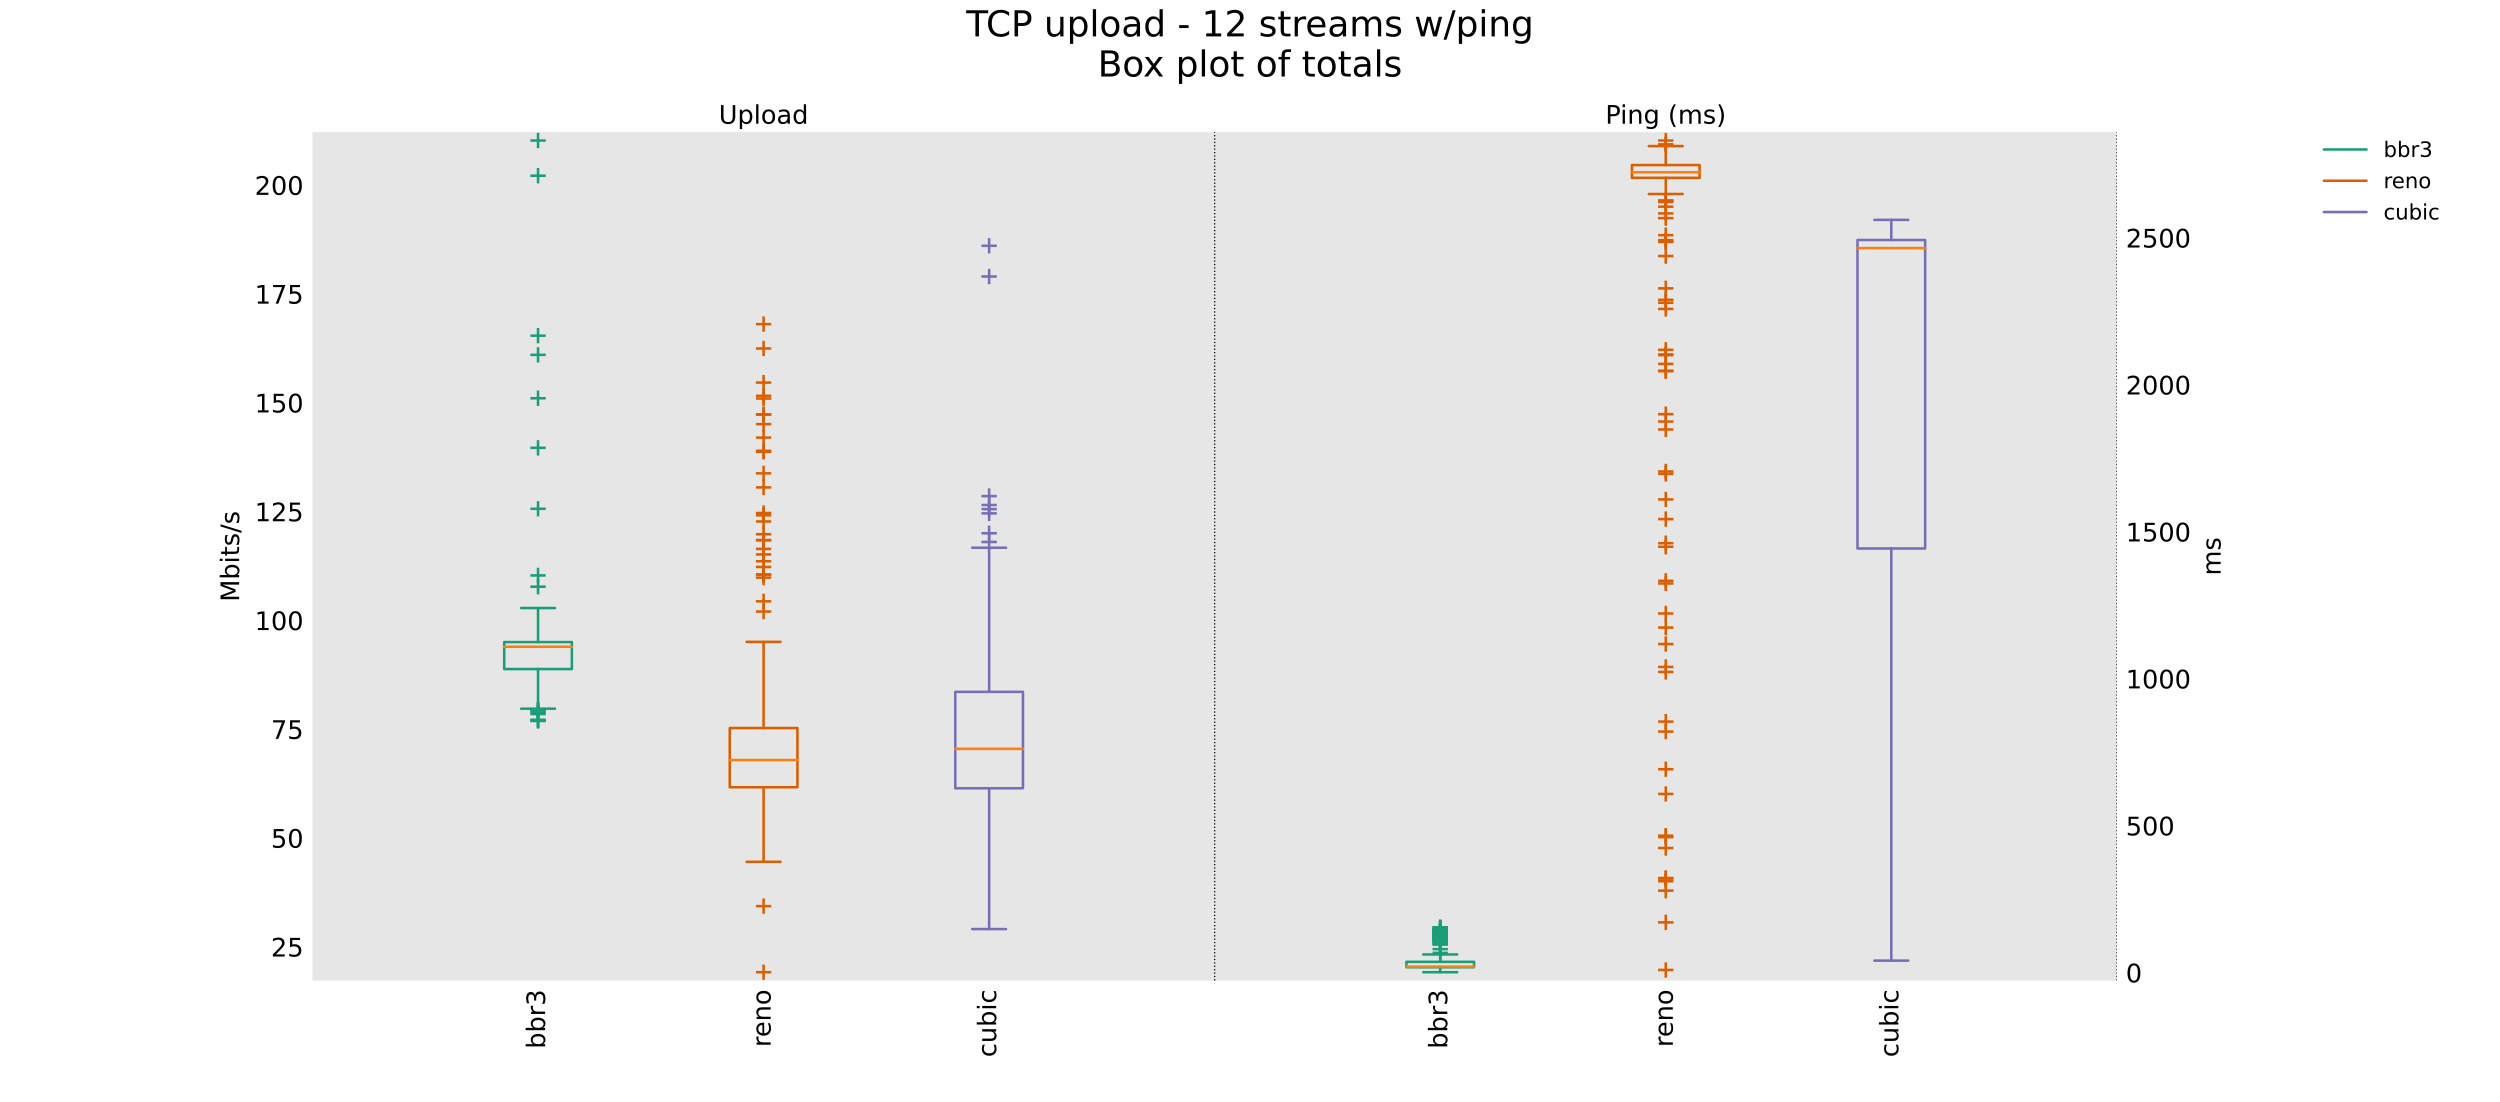 <?xml version="1.0" encoding="utf-8" standalone="no"?>
<!DOCTYPE svg PUBLIC "-//W3C//DTD SVG 1.1//EN"
  "http://www.w3.org/Graphics/SVG/1.1/DTD/svg11.dtd">
<!-- Created with matplotlib (https://matplotlib.org/) -->
<svg height="430.56pt" version="1.1" viewBox="0 0 977.04 430.56" width="977.04pt" xmlns="http://www.w3.org/2000/svg" xmlns:xlink="http://www.w3.org/1999/xlink">
 <defs>
  <style type="text/css">*{stroke-linecap:butt;stroke-linejoin:round;}</style>
 </defs>
 <g id="figure_1">
  <g id="patch_1">
   <path d="M 0 430.56 
L 977.04 430.56 
L 977.04 0 
L 0 0 
z
" style="fill:#ffffff;"/>
  </g>
  <g id="axes_1">
   <g id="patch_2">
    <path d="M 122.13 383.198 
L 827.298 383.198 
L 827.298 51.667 
L 122.13 51.667 
z
" style="fill:#e6e6e6;"/>
   </g>
   <g id="matplotlib.axis_1">
    <g id="xtick_1">
     <g id="line2d_1"/>
     <g id="text_1">
      <!-- bbr3 -->
      <g transform="translate(213.035 409.869)rotate(-90)scale(0.1 -0.1)">
       <defs>
        <path d="M 48.688 27.297 
Q 48.688 37.203 44.609 42.844 
Q 40.531 48.484 33.406 48.484 
Q 26.266 48.484 22.188 42.844 
Q 18.109 37.203 18.109 27.297 
Q 18.109 17.391 22.188 11.75 
Q 26.266 6.109 33.406 6.109 
Q 40.531 6.109 44.609 11.75 
Q 48.688 17.391 48.688 27.297 
z
M 18.109 46.391 
Q 20.953 51.266 25.266 53.625 
Q 29.594 56 35.594 56 
Q 45.562 56 51.781 48.094 
Q 58.016 40.188 58.016 27.297 
Q 58.016 14.406 51.781 6.484 
Q 45.562 -1.422 35.594 -1.422 
Q 29.594 -1.422 25.266 0.953 
Q 20.953 3.328 18.109 8.203 
L 18.109 0 
L 9.078 0 
L 9.078 75.984 
L 18.109 75.984 
z
" id="DejaVuSans-98"/>
        <path d="M 41.109 46.297 
Q 39.594 47.172 37.812 47.578 
Q 36.031 48 33.891 48 
Q 26.266 48 22.188 43.047 
Q 18.109 38.094 18.109 28.812 
L 18.109 0 
L 9.078 0 
L 9.078 54.688 
L 18.109 54.688 
L 18.109 46.188 
Q 20.953 51.172 25.484 53.578 
Q 30.031 56 36.531 56 
Q 37.453 56 38.578 55.875 
Q 39.703 55.766 41.062 55.516 
z
" id="DejaVuSans-114"/>
        <path d="M 40.578 39.312 
Q 47.656 37.797 51.625 33 
Q 55.609 28.219 55.609 21.188 
Q 55.609 10.406 48.188 4.484 
Q 40.766 -1.422 27.094 -1.422 
Q 22.516 -1.422 17.656 -0.516 
Q 12.797 0.391 7.625 2.203 
L 7.625 11.719 
Q 11.719 9.328 16.594 8.109 
Q 21.484 6.891 26.812 6.891 
Q 36.078 6.891 40.938 10.547 
Q 45.797 14.203 45.797 21.188 
Q 45.797 27.641 41.281 31.266 
Q 36.766 34.906 28.719 34.906 
L 20.219 34.906 
L 20.219 43.016 
L 29.109 43.016 
Q 36.375 43.016 40.234 45.922 
Q 44.094 48.828 44.094 54.297 
Q 44.094 59.906 40.109 62.906 
Q 36.141 65.922 28.719 65.922 
Q 24.656 65.922 20.016 65.031 
Q 15.375 64.156 9.812 62.312 
L 9.812 71.094 
Q 15.438 72.656 20.344 73.438 
Q 25.25 74.219 29.594 74.219 
Q 40.828 74.219 47.359 69.109 
Q 53.906 64.016 53.906 55.328 
Q 53.906 49.266 50.438 45.094 
Q 46.969 40.922 40.578 39.312 
z
" id="DejaVuSans-51"/>
       </defs>
       <use xlink:href="#DejaVuSans-98"/>
       <use x="63.477" xlink:href="#DejaVuSans-98"/>
       <use x="126.953" xlink:href="#DejaVuSans-114"/>
       <use x="168.066" xlink:href="#DejaVuSans-51"/>
      </g>
     </g>
    </g>
    <g id="xtick_2">
     <g id="line2d_2"/>
     <g id="text_2">
      <!-- reno -->
      <g transform="translate(301.181 409.194)rotate(-90)scale(0.1 -0.1)">
       <defs>
        <path d="M 56.203 29.594 
L 56.203 25.203 
L 14.891 25.203 
Q 15.484 15.922 20.484 11.062 
Q 25.484 6.203 34.422 6.203 
Q 39.594 6.203 44.453 7.469 
Q 49.312 8.734 54.109 11.281 
L 54.109 2.781 
Q 49.266 0.734 44.188 -0.344 
Q 39.109 -1.422 33.891 -1.422 
Q 20.797 -1.422 13.156 6.188 
Q 5.516 13.812 5.516 26.812 
Q 5.516 40.234 12.766 48.109 
Q 20.016 56 32.328 56 
Q 43.359 56 49.781 48.891 
Q 56.203 41.797 56.203 29.594 
z
M 47.219 32.234 
Q 47.125 39.594 43.094 43.984 
Q 39.062 48.391 32.422 48.391 
Q 24.906 48.391 20.391 44.141 
Q 15.875 39.891 15.188 32.172 
z
" id="DejaVuSans-101"/>
        <path d="M 54.891 33.016 
L 54.891 0 
L 45.906 0 
L 45.906 32.719 
Q 45.906 40.484 42.875 44.328 
Q 39.844 48.188 33.797 48.188 
Q 26.516 48.188 22.312 43.547 
Q 18.109 38.922 18.109 30.906 
L 18.109 0 
L 9.078 0 
L 9.078 54.688 
L 18.109 54.688 
L 18.109 46.188 
Q 21.344 51.125 25.703 53.562 
Q 30.078 56 35.797 56 
Q 45.219 56 50.047 50.172 
Q 54.891 44.344 54.891 33.016 
z
" id="DejaVuSans-110"/>
        <path d="M 30.609 48.391 
Q 23.391 48.391 19.188 42.75 
Q 14.984 37.109 14.984 27.297 
Q 14.984 17.484 19.156 11.844 
Q 23.344 6.203 30.609 6.203 
Q 37.797 6.203 41.984 11.859 
Q 46.188 17.531 46.188 27.297 
Q 46.188 37.016 41.984 42.703 
Q 37.797 48.391 30.609 48.391 
z
M 30.609 56 
Q 42.328 56 49.016 48.375 
Q 55.719 40.766 55.719 27.297 
Q 55.719 13.875 49.016 6.219 
Q 42.328 -1.422 30.609 -1.422 
Q 18.844 -1.422 12.172 6.219 
Q 5.516 13.875 5.516 27.297 
Q 5.516 40.766 12.172 48.375 
Q 18.844 56 30.609 56 
z
" id="DejaVuSans-111"/>
       </defs>
       <use xlink:href="#DejaVuSans-114"/>
       <use x="38.863" xlink:href="#DejaVuSans-101"/>
       <use x="100.387" xlink:href="#DejaVuSans-110"/>
       <use x="163.766" xlink:href="#DejaVuSans-111"/>
      </g>
     </g>
    </g>
    <g id="xtick_3">
     <g id="line2d_3"/>
     <g id="text_3">
      <!-- cubic -->
      <g transform="translate(389.327 413.159)rotate(-90)scale(0.1 -0.1)">
       <defs>
        <path d="M 48.781 52.594 
L 48.781 44.188 
Q 44.969 46.297 41.141 47.344 
Q 37.312 48.391 33.406 48.391 
Q 24.656 48.391 19.812 42.844 
Q 14.984 37.312 14.984 27.297 
Q 14.984 17.281 19.812 11.734 
Q 24.656 6.203 33.406 6.203 
Q 37.312 6.203 41.141 7.25 
Q 44.969 8.297 48.781 10.406 
L 48.781 2.094 
Q 45.016 0.344 40.984 -0.531 
Q 36.969 -1.422 32.422 -1.422 
Q 20.062 -1.422 12.781 6.344 
Q 5.516 14.109 5.516 27.297 
Q 5.516 40.672 12.859 48.328 
Q 20.219 56 33.016 56 
Q 37.156 56 41.109 55.141 
Q 45.062 54.297 48.781 52.594 
z
" id="DejaVuSans-99"/>
        <path d="M 8.5 21.578 
L 8.5 54.688 
L 17.484 54.688 
L 17.484 21.922 
Q 17.484 14.156 20.5 10.266 
Q 23.531 6.391 29.594 6.391 
Q 36.859 6.391 41.078 11.031 
Q 45.312 15.672 45.312 23.688 
L 45.312 54.688 
L 54.297 54.688 
L 54.297 0 
L 45.312 0 
L 45.312 8.406 
Q 42.047 3.422 37.719 1 
Q 33.406 -1.422 27.688 -1.422 
Q 18.266 -1.422 13.375 4.438 
Q 8.5 10.297 8.5 21.578 
z
M 31.109 56 
z
" id="DejaVuSans-117"/>
        <path d="M 9.422 54.688 
L 18.406 54.688 
L 18.406 0 
L 9.422 0 
z
M 9.422 75.984 
L 18.406 75.984 
L 18.406 64.594 
L 9.422 64.594 
z
" id="DejaVuSans-105"/>
       </defs>
       <use xlink:href="#DejaVuSans-99"/>
       <use x="54.98" xlink:href="#DejaVuSans-117"/>
       <use x="118.359" xlink:href="#DejaVuSans-98"/>
       <use x="181.836" xlink:href="#DejaVuSans-105"/>
       <use x="209.619" xlink:href="#DejaVuSans-99"/>
      </g>
     </g>
    </g>
    <g id="xtick_4">
     <g id="line2d_4"/>
     <g id="text_4">
      <!-- bbr3 -->
      <g transform="translate(565.619 409.869)rotate(-90)scale(0.1 -0.1)">
       <use xlink:href="#DejaVuSans-98"/>
       <use x="63.477" xlink:href="#DejaVuSans-98"/>
       <use x="126.953" xlink:href="#DejaVuSans-114"/>
       <use x="168.066" xlink:href="#DejaVuSans-51"/>
      </g>
     </g>
    </g>
    <g id="xtick_5">
     <g id="line2d_5"/>
     <g id="text_5">
      <!-- reno -->
      <g transform="translate(653.765 409.194)rotate(-90)scale(0.1 -0.1)">
       <use xlink:href="#DejaVuSans-114"/>
       <use x="38.863" xlink:href="#DejaVuSans-101"/>
       <use x="100.387" xlink:href="#DejaVuSans-110"/>
       <use x="163.766" xlink:href="#DejaVuSans-111"/>
      </g>
     </g>
    </g>
    <g id="xtick_6">
     <g id="line2d_6"/>
     <g id="text_6">
      <!-- cubic -->
      <g transform="translate(741.911 413.159)rotate(-90)scale(0.1 -0.1)">
       <use xlink:href="#DejaVuSans-99"/>
       <use x="54.98" xlink:href="#DejaVuSans-117"/>
       <use x="118.359" xlink:href="#DejaVuSans-98"/>
       <use x="181.836" xlink:href="#DejaVuSans-105"/>
       <use x="209.619" xlink:href="#DejaVuSans-99"/>
      </g>
     </g>
    </g>
   </g>
   <g id="matplotlib.axis_2">
    <g id="ytick_1">
     <g id="line2d_7"/>
     <g id="text_7">
      <!-- 25 -->
      <g transform="translate(105.905 373.83)scale(0.1 -0.1)">
       <defs>
        <path d="M 19.188 8.297 
L 53.609 8.297 
L 53.609 0 
L 7.328 0 
L 7.328 8.297 
Q 12.938 14.109 22.625 23.891 
Q 32.328 33.688 34.812 36.531 
Q 39.547 41.844 41.422 45.531 
Q 43.312 49.219 43.312 52.781 
Q 43.312 58.594 39.234 62.25 
Q 35.156 65.922 28.609 65.922 
Q 23.969 65.922 18.812 64.312 
Q 13.672 62.703 7.812 59.422 
L 7.812 69.391 
Q 13.766 71.781 18.938 73 
Q 24.125 74.219 28.422 74.219 
Q 39.75 74.219 46.484 68.547 
Q 53.219 62.891 53.219 53.422 
Q 53.219 48.922 51.531 44.891 
Q 49.859 40.875 45.406 35.406 
Q 44.188 33.984 37.641 27.219 
Q 31.109 20.453 19.188 8.297 
z
" id="DejaVuSans-50"/>
        <path d="M 10.797 72.906 
L 49.516 72.906 
L 49.516 64.594 
L 19.828 64.594 
L 19.828 46.734 
Q 21.969 47.469 24.109 47.828 
Q 26.266 48.188 28.422 48.188 
Q 40.625 48.188 47.75 41.5 
Q 54.891 34.812 54.891 23.391 
Q 54.891 11.625 47.562 5.094 
Q 40.234 -1.422 26.906 -1.422 
Q 22.312 -1.422 17.547 -0.641 
Q 12.797 0.141 7.719 1.703 
L 7.719 11.625 
Q 12.109 9.234 16.797 8.062 
Q 21.484 6.891 26.703 6.891 
Q 35.156 6.891 40.078 11.328 
Q 45.016 15.766 45.016 23.391 
Q 45.016 31 40.078 35.438 
Q 35.156 39.891 26.703 39.891 
Q 22.75 39.891 18.812 39.016 
Q 14.891 38.141 10.797 36.281 
z
" id="DejaVuSans-53"/>
       </defs>
       <use xlink:href="#DejaVuSans-50"/>
       <use x="63.623" xlink:href="#DejaVuSans-53"/>
      </g>
     </g>
    </g>
    <g id="ytick_2">
     <g id="line2d_8"/>
     <g id="text_8">
      <!-- 50 -->
      <g transform="translate(105.905 331.304)scale(0.1 -0.1)">
       <defs>
        <path d="M 31.781 66.406 
Q 24.172 66.406 20.328 58.906 
Q 16.5 51.422 16.5 36.375 
Q 16.5 21.391 20.328 13.891 
Q 24.172 6.391 31.781 6.391 
Q 39.453 6.391 43.281 13.891 
Q 47.125 21.391 47.125 36.375 
Q 47.125 51.422 43.281 58.906 
Q 39.453 66.406 31.781 66.406 
z
M 31.781 74.219 
Q 44.047 74.219 50.516 64.516 
Q 56.984 54.828 56.984 36.375 
Q 56.984 17.969 50.516 8.266 
Q 44.047 -1.422 31.781 -1.422 
Q 19.531 -1.422 13.062 8.266 
Q 6.594 17.969 6.594 36.375 
Q 6.594 54.828 13.062 64.516 
Q 19.531 74.219 31.781 74.219 
z
" id="DejaVuSans-48"/>
       </defs>
       <use xlink:href="#DejaVuSans-53"/>
       <use x="63.623" xlink:href="#DejaVuSans-48"/>
      </g>
     </g>
    </g>
    <g id="ytick_3">
     <g id="line2d_9"/>
     <g id="text_9">
      <!-- 75 -->
      <g transform="translate(105.905 288.778)scale(0.1 -0.1)">
       <defs>
        <path d="M 8.203 72.906 
L 55.078 72.906 
L 55.078 68.703 
L 28.609 0 
L 18.312 0 
L 43.219 64.594 
L 8.203 64.594 
z
" id="DejaVuSans-55"/>
       </defs>
       <use xlink:href="#DejaVuSans-55"/>
       <use x="63.623" xlink:href="#DejaVuSans-53"/>
      </g>
     </g>
    </g>
    <g id="ytick_4">
     <g id="line2d_10"/>
     <g id="text_10">
      <!-- 100 -->
      <g transform="translate(99.543 246.251)scale(0.1 -0.1)">
       <defs>
        <path d="M 12.406 8.297 
L 28.516 8.297 
L 28.516 63.922 
L 10.984 60.406 
L 10.984 69.391 
L 28.422 72.906 
L 38.281 72.906 
L 38.281 8.297 
L 54.391 8.297 
L 54.391 0 
L 12.406 0 
z
" id="DejaVuSans-49"/>
       </defs>
       <use xlink:href="#DejaVuSans-49"/>
       <use x="63.623" xlink:href="#DejaVuSans-48"/>
       <use x="127.246" xlink:href="#DejaVuSans-48"/>
      </g>
     </g>
    </g>
    <g id="ytick_5">
     <g id="line2d_11"/>
     <g id="text_11">
      <!-- 125 -->
      <g transform="translate(99.543 203.725)scale(0.1 -0.1)">
       <use xlink:href="#DejaVuSans-49"/>
       <use x="63.623" xlink:href="#DejaVuSans-50"/>
       <use x="127.246" xlink:href="#DejaVuSans-53"/>
      </g>
     </g>
    </g>
    <g id="ytick_6">
     <g id="line2d_12"/>
     <g id="text_12">
      <!-- 150 -->
      <g transform="translate(99.543 161.199)scale(0.1 -0.1)">
       <use xlink:href="#DejaVuSans-49"/>
       <use x="63.623" xlink:href="#DejaVuSans-53"/>
       <use x="127.246" xlink:href="#DejaVuSans-48"/>
      </g>
     </g>
    </g>
    <g id="ytick_7">
     <g id="line2d_13"/>
     <g id="text_13">
      <!-- 175 -->
      <g transform="translate(99.543 118.672)scale(0.1 -0.1)">
       <use xlink:href="#DejaVuSans-49"/>
       <use x="63.623" xlink:href="#DejaVuSans-55"/>
       <use x="127.246" xlink:href="#DejaVuSans-53"/>
      </g>
     </g>
    </g>
    <g id="ytick_8">
     <g id="line2d_14"/>
     <g id="text_14">
      <!-- 200 -->
      <g transform="translate(99.543 76.146)scale(0.1 -0.1)">
       <use xlink:href="#DejaVuSans-50"/>
       <use x="63.623" xlink:href="#DejaVuSans-48"/>
       <use x="127.246" xlink:href="#DejaVuSans-48"/>
      </g>
     </g>
    </g>
    <g id="ytick_9">
     <g id="line2d_15"/>
    </g>
    <g id="ytick_10">
     <g id="line2d_16"/>
    </g>
    <g id="ytick_11">
     <g id="line2d_17"/>
    </g>
    <g id="ytick_12">
     <g id="line2d_18"/>
    </g>
    <g id="ytick_13">
     <g id="line2d_19"/>
    </g>
    <g id="ytick_14">
     <g id="line2d_20"/>
    </g>
    <g id="ytick_15">
     <g id="line2d_21"/>
    </g>
    <g id="ytick_16">
     <g id="line2d_22"/>
    </g>
    <g id="ytick_17">
     <g id="line2d_23"/>
    </g>
    <g id="ytick_18">
     <g id="line2d_24"/>
    </g>
    <g id="ytick_19">
     <g id="line2d_25"/>
    </g>
    <g id="ytick_20">
     <g id="line2d_26"/>
    </g>
    <g id="ytick_21">
     <g id="line2d_27"/>
    </g>
    <g id="ytick_22">
     <g id="line2d_28"/>
    </g>
    <g id="ytick_23">
     <g id="line2d_29"/>
    </g>
    <g id="ytick_24">
     <g id="line2d_30"/>
    </g>
    <g id="ytick_25">
     <g id="line2d_31"/>
    </g>
    <g id="ytick_26">
     <g id="line2d_32"/>
    </g>
    <g id="ytick_27">
     <g id="line2d_33"/>
    </g>
    <g id="ytick_28">
     <g id="line2d_34"/>
    </g>
    <g id="ytick_29">
     <g id="line2d_35"/>
    </g>
    <g id="ytick_30">
     <g id="line2d_36"/>
    </g>
    <g id="ytick_31">
     <g id="line2d_37"/>
    </g>
    <g id="ytick_32">
     <g id="line2d_38"/>
    </g>
    <g id="ytick_33">
     <g id="line2d_39"/>
    </g>
    <g id="ytick_34">
     <g id="line2d_40"/>
    </g>
    <g id="ytick_35">
     <g id="line2d_41"/>
    </g>
    <g id="ytick_36">
     <g id="line2d_42"/>
    </g>
    <g id="ytick_37">
     <g id="line2d_43"/>
    </g>
    <g id="ytick_38">
     <g id="line2d_44"/>
    </g>
    <g id="ytick_39">
     <g id="line2d_45"/>
    </g>
    <g id="text_15">
     <!-- Mbits/s -->
     <g transform="translate(93.463 235.164)rotate(-90)scale(0.1 -0.1)">
      <defs>
       <path d="M 9.812 72.906 
L 24.516 72.906 
L 43.109 23.297 
L 61.812 72.906 
L 76.516 72.906 
L 76.516 0 
L 66.891 0 
L 66.891 64.016 
L 48.094 14.016 
L 38.188 14.016 
L 19.391 64.016 
L 19.391 0 
L 9.812 0 
z
" id="DejaVuSans-77"/>
       <path d="M 18.312 70.219 
L 18.312 54.688 
L 36.812 54.688 
L 36.812 47.703 
L 18.312 47.703 
L 18.312 18.016 
Q 18.312 11.328 20.141 9.422 
Q 21.969 7.516 27.594 7.516 
L 36.812 7.516 
L 36.812 0 
L 27.594 0 
Q 17.188 0 13.234 3.875 
Q 9.281 7.766 9.281 18.016 
L 9.281 47.703 
L 2.688 47.703 
L 2.688 54.688 
L 9.281 54.688 
L 9.281 70.219 
z
" id="DejaVuSans-116"/>
       <path d="M 44.281 53.078 
L 44.281 44.578 
Q 40.484 46.531 36.375 47.5 
Q 32.281 48.484 27.875 48.484 
Q 21.188 48.484 17.844 46.438 
Q 14.5 44.391 14.5 40.281 
Q 14.5 37.156 16.891 35.375 
Q 19.281 33.594 26.516 31.984 
L 29.594 31.297 
Q 39.156 29.25 43.188 25.516 
Q 47.219 21.781 47.219 15.094 
Q 47.219 7.469 41.188 3.016 
Q 35.156 -1.422 24.609 -1.422 
Q 20.219 -1.422 15.453 -0.562 
Q 10.688 0.297 5.422 2 
L 5.422 11.281 
Q 10.406 8.688 15.234 7.391 
Q 20.062 6.109 24.812 6.109 
Q 31.156 6.109 34.562 8.281 
Q 37.984 10.453 37.984 14.406 
Q 37.984 18.062 35.516 20.016 
Q 33.062 21.969 24.703 23.781 
L 21.578 24.516 
Q 13.234 26.266 9.516 29.906 
Q 5.812 33.547 5.812 39.891 
Q 5.812 47.609 11.281 51.797 
Q 16.75 56 26.812 56 
Q 31.781 56 36.172 55.266 
Q 40.578 54.547 44.281 53.078 
z
" id="DejaVuSans-115"/>
       <path d="M 25.391 72.906 
L 33.688 72.906 
L 8.297 -9.281 
L 0 -9.281 
z
" id="DejaVuSans-47"/>
      </defs>
      <use xlink:href="#DejaVuSans-77"/>
      <use x="86.279" xlink:href="#DejaVuSans-98"/>
      <use x="149.756" xlink:href="#DejaVuSans-105"/>
      <use x="177.539" xlink:href="#DejaVuSans-116"/>
      <use x="216.748" xlink:href="#DejaVuSans-115"/>
      <use x="268.848" xlink:href="#DejaVuSans-47"/>
      <use x="302.539" xlink:href="#DejaVuSans-115"/>
     </g>
    </g>
   </g>
   <g id="line2d_46">
    <path clip-path="url(#p041e681665)" d="M 197.054 261.465 
L 223.498 261.465 
L 223.498 250.93 
L 197.054 250.93 
L 197.054 261.465 
" style="fill:none;stroke:#1b9e77;stroke-linecap:round;"/>
   </g>
   <g id="line2d_47">
    <path clip-path="url(#p041e681665)" d="M 210.276 261.465 
L 210.276 276.965 
" style="fill:none;stroke:#1b9e77;stroke-linecap:round;"/>
   </g>
   <g id="line2d_48">
    <path clip-path="url(#p041e681665)" d="M 210.276 250.93 
L 210.276 237.626 
" style="fill:none;stroke:#1b9e77;stroke-linecap:round;"/>
   </g>
   <g id="line2d_49">
    <path clip-path="url(#p041e681665)" d="M 203.665 276.965 
L 216.887 276.965 
" style="fill:none;stroke:#1b9e77;stroke-linecap:round;"/>
   </g>
   <g id="line2d_50">
    <path clip-path="url(#p041e681665)" d="M 203.665 237.626 
L 216.887 237.626 
" style="fill:none;stroke:#1b9e77;stroke-linecap:round;"/>
   </g>
   <g id="line2d_51">
    <defs>
     <path d="M -3 0 
L 3 0 
M 0 3 
L 0 -3 
" id="m288e2a4ab7" style="stroke:#1b9e77;"/>
    </defs>
    <g clip-path="url(#p041e681665)">
     <use style="fill:#0000ff;stroke:#1b9e77;" x="210.276" xlink:href="#m288e2a4ab7" y="281.28"/>
     <use style="fill:#0000ff;stroke:#1b9e77;" x="210.276" xlink:href="#m288e2a4ab7" y="281.762"/>
     <use style="fill:#0000ff;stroke:#1b9e77;" x="210.276" xlink:href="#m288e2a4ab7" y="281.595"/>
     <use style="fill:#0000ff;stroke:#1b9e77;" x="210.276" xlink:href="#m288e2a4ab7" y="277.569"/>
     <use style="fill:#0000ff;stroke:#1b9e77;" x="210.276" xlink:href="#m288e2a4ab7" y="277.687"/>
     <use style="fill:#0000ff;stroke:#1b9e77;" x="210.276" xlink:href="#m288e2a4ab7" y="277.325"/>
     <use style="fill:#0000ff;stroke:#1b9e77;" x="210.276" xlink:href="#m288e2a4ab7" y="278.505"/>
     <use style="fill:#0000ff;stroke:#1b9e77;" x="210.276" xlink:href="#m288e2a4ab7" y="279.06"/>
     <use style="fill:#0000ff;stroke:#1b9e77;" x="210.276" xlink:href="#m288e2a4ab7" y="68.665"/>
     <use style="fill:#0000ff;stroke:#1b9e77;" x="210.276" xlink:href="#m288e2a4ab7" y="54.918"/>
     <use style="fill:#0000ff;stroke:#1b9e77;" x="210.276" xlink:href="#m288e2a4ab7" y="131.184"/>
     <use style="fill:#0000ff;stroke:#1b9e77;" x="210.276" xlink:href="#m288e2a4ab7" y="138.691"/>
     <use style="fill:#0000ff;stroke:#1b9e77;" x="210.276" xlink:href="#m288e2a4ab7" y="155.653"/>
     <use style="fill:#0000ff;stroke:#1b9e77;" x="210.276" xlink:href="#m288e2a4ab7" y="175.023"/>
     <use style="fill:#0000ff;stroke:#1b9e77;" x="210.276" xlink:href="#m288e2a4ab7" y="198.843"/>
     <use style="fill:#0000ff;stroke:#1b9e77;" x="210.276" xlink:href="#m288e2a4ab7" y="224.884"/>
     <use style="fill:#0000ff;stroke:#1b9e77;" x="210.276" xlink:href="#m288e2a4ab7" y="229.291"/>
    </g>
   </g>
   <g id="line2d_52">
    <path clip-path="url(#p041e681665)" d="M 285.2 307.673 
L 311.644 307.673 
L 311.644 284.526 
L 285.2 284.526 
L 285.2 307.673 
" style="fill:none;stroke:#d95f02;stroke-linecap:round;"/>
   </g>
   <g id="line2d_53">
    <path clip-path="url(#p041e681665)" d="M 298.422 307.673 
L 298.422 336.811 
" style="fill:none;stroke:#d95f02;stroke-linecap:round;"/>
   </g>
   <g id="line2d_54">
    <path clip-path="url(#p041e681665)" d="M 298.422 284.526 
L 298.422 250.85 
" style="fill:none;stroke:#d95f02;stroke-linecap:round;"/>
   </g>
   <g id="line2d_55">
    <path clip-path="url(#p041e681665)" d="M 291.811 336.811 
L 305.033 336.811 
" style="fill:none;stroke:#d95f02;stroke-linecap:round;"/>
   </g>
   <g id="line2d_56">
    <path clip-path="url(#p041e681665)" d="M 291.811 250.85 
L 305.033 250.85 
" style="fill:none;stroke:#d95f02;stroke-linecap:round;"/>
   </g>
   <g id="line2d_57">
    <defs>
     <path d="M -3 0 
L 3 0 
M 0 3 
L 0 -3 
" id="m9152a5b6a1" style="stroke:#d95f02;"/>
    </defs>
    <g clip-path="url(#p041e681665)">
     <use style="fill:#0000ff;stroke:#d95f02;" x="298.422" xlink:href="#m9152a5b6a1" y="379.948"/>
     <use style="fill:#0000ff;stroke:#d95f02;" x="298.422" xlink:href="#m9152a5b6a1" y="354.127"/>
     <use style="fill:#0000ff;stroke:#d95f02;" x="298.422" xlink:href="#m9152a5b6a1" y="136.182"/>
     <use style="fill:#0000ff;stroke:#d95f02;" x="298.422" xlink:href="#m9152a5b6a1" y="208.782"/>
     <use style="fill:#0000ff;stroke:#d95f02;" x="298.422" xlink:href="#m9152a5b6a1" y="211.108"/>
     <use style="fill:#0000ff;stroke:#d95f02;" x="298.422" xlink:href="#m9152a5b6a1" y="176.198"/>
     <use style="fill:#0000ff;stroke:#d95f02;" x="298.422" xlink:href="#m9152a5b6a1" y="155.747"/>
     <use style="fill:#0000ff;stroke:#d95f02;" x="298.422" xlink:href="#m9152a5b6a1" y="162.029"/>
     <use style="fill:#0000ff;stroke:#d95f02;" x="298.422" xlink:href="#m9152a5b6a1" y="171.027"/>
     <use style="fill:#0000ff;stroke:#d95f02;" x="298.422" xlink:href="#m9152a5b6a1" y="149.519"/>
     <use style="fill:#0000ff;stroke:#d95f02;" x="298.422" xlink:href="#m9152a5b6a1" y="126.675"/>
     <use style="fill:#0000ff;stroke:#d95f02;" x="298.422" xlink:href="#m9152a5b6a1" y="184.987"/>
     <use style="fill:#0000ff;stroke:#d95f02;" x="298.422" xlink:href="#m9152a5b6a1" y="154.68"/>
     <use style="fill:#0000ff;stroke:#d95f02;" x="298.422" xlink:href="#m9152a5b6a1" y="161.939"/>
     <use style="fill:#0000ff;stroke:#d95f02;" x="298.422" xlink:href="#m9152a5b6a1" y="190.477"/>
     <use style="fill:#0000ff;stroke:#d95f02;" x="298.422" xlink:href="#m9152a5b6a1" y="176.56"/>
     <use style="fill:#0000ff;stroke:#d95f02;" x="298.422" xlink:href="#m9152a5b6a1" y="200.483"/>
     <use style="fill:#0000ff;stroke:#d95f02;" x="298.422" xlink:href="#m9152a5b6a1" y="214.524"/>
     <use style="fill:#0000ff;stroke:#d95f02;" x="298.422" xlink:href="#m9152a5b6a1" y="201.404"/>
     <use style="fill:#0000ff;stroke:#d95f02;" x="298.422" xlink:href="#m9152a5b6a1" y="238.999"/>
     <use style="fill:#0000ff;stroke:#d95f02;" x="298.422" xlink:href="#m9152a5b6a1" y="224.509"/>
     <use style="fill:#0000ff;stroke:#d95f02;" x="298.422" xlink:href="#m9152a5b6a1" y="224.563"/>
     <use style="fill:#0000ff;stroke:#d95f02;" x="298.422" xlink:href="#m9152a5b6a1" y="211.098"/>
     <use style="fill:#0000ff;stroke:#d95f02;" x="298.422" xlink:href="#m9152a5b6a1" y="216.678"/>
     <use style="fill:#0000ff;stroke:#d95f02;" x="298.422" xlink:href="#m9152a5b6a1" y="221.584"/>
     <use style="fill:#0000ff;stroke:#d95f02;" x="298.422" xlink:href="#m9152a5b6a1" y="235.014"/>
     <use style="fill:#0000ff;stroke:#d95f02;" x="298.422" xlink:href="#m9152a5b6a1" y="219.352"/>
     <use style="fill:#0000ff;stroke:#d95f02;" x="298.422" xlink:href="#m9152a5b6a1" y="225.73"/>
     <use style="fill:#0000ff;stroke:#d95f02;" x="298.422" xlink:href="#m9152a5b6a1" y="203.805"/>
     <use style="fill:#0000ff;stroke:#d95f02;" x="298.422" xlink:href="#m9152a5b6a1" y="165.764"/>
    </g>
   </g>
   <g id="line2d_58">
    <path clip-path="url(#p041e681665)" d="M 373.346 308.063 
L 399.79 308.063 
L 399.79 270.393 
L 373.346 270.393 
L 373.346 308.063 
" style="fill:none;stroke:#7570b3;stroke-linecap:round;"/>
   </g>
   <g id="line2d_59">
    <path clip-path="url(#p041e681665)" d="M 386.568 308.063 
L 386.568 363.1 
" style="fill:none;stroke:#7570b3;stroke-linecap:round;"/>
   </g>
   <g id="line2d_60">
    <path clip-path="url(#p041e681665)" d="M 386.568 270.393 
L 386.568 214.065 
" style="fill:none;stroke:#7570b3;stroke-linecap:round;"/>
   </g>
   <g id="line2d_61">
    <path clip-path="url(#p041e681665)" d="M 379.957 363.1 
L 393.179 363.1 
" style="fill:none;stroke:#7570b3;stroke-linecap:round;"/>
   </g>
   <g id="line2d_62">
    <path clip-path="url(#p041e681665)" d="M 379.957 214.065 
L 393.179 214.065 
" style="fill:none;stroke:#7570b3;stroke-linecap:round;"/>
   </g>
   <g id="line2d_63">
    <defs>
     <path d="M -3 0 
L 3 0 
M 0 3 
L 0 -3 
" id="m9481ea331f" style="stroke:#7570b3;"/>
    </defs>
    <g clip-path="url(#p041e681665)">
     <use style="fill:#0000ff;stroke:#7570b3;" x="386.568" xlink:href="#m9481ea331f" y="108.061"/>
     <use style="fill:#0000ff;stroke:#7570b3;" x="386.568" xlink:href="#m9481ea331f" y="193.88"/>
     <use style="fill:#0000ff;stroke:#7570b3;" x="386.568" xlink:href="#m9481ea331f" y="211.811"/>
     <use style="fill:#0000ff;stroke:#7570b3;" x="386.568" xlink:href="#m9481ea331f" y="208.397"/>
     <use style="fill:#0000ff;stroke:#7570b3;" x="386.568" xlink:href="#m9481ea331f" y="200.631"/>
     <use style="fill:#0000ff;stroke:#7570b3;" x="386.568" xlink:href="#m9481ea331f" y="197.367"/>
     <use style="fill:#0000ff;stroke:#7570b3;" x="386.568" xlink:href="#m9481ea331f" y="198.969"/>
     <use style="fill:#0000ff;stroke:#7570b3;" x="386.568" xlink:href="#m9481ea331f" y="96.067"/>
    </g>
   </g>
   <g id="line2d_64">
    <path clip-path="url(#p041e681665)" d="M 474.714 383.198 
L 474.714 51.667 
" style="fill:none;stroke:#000000;stroke-dasharray:0.5,0.825;stroke-dashoffset:0;stroke-width:0.5;"/>
   </g>
   <g id="line2d_65">
    <path clip-path="url(#p041e681665)" d="M 197.054 252.752 
L 223.498 252.752 
" style="fill:none;stroke:#ff7f0e;stroke-linecap:round;"/>
   </g>
   <g id="line2d_66">
    <path clip-path="url(#p041e681665)" d="M 285.2 297.026 
L 311.644 297.026 
" style="fill:none;stroke:#ff7f0e;stroke-linecap:round;"/>
   </g>
   <g id="line2d_67">
    <path clip-path="url(#p041e681665)" d="M 373.346 292.66 
L 399.79 292.66 
" style="fill:none;stroke:#ff7f0e;stroke-linecap:round;"/>
   </g>
   <g id="patch_3">
    <path d="M 122.13 383.198 
L 122.13 51.667 
" style="fill:none;"/>
   </g>
   <g id="patch_4">
    <path d="M 827.298 383.198 
L 827.298 51.667 
" style="fill:none;"/>
   </g>
   <g id="patch_5">
    <path d="M 122.13 383.198 
L 827.298 383.198 
" style="fill:none;"/>
   </g>
   <g id="patch_6">
    <path d="M 122.13 51.667 
L 827.298 51.667 
" style="fill:none;"/>
   </g>
   <g id="text_16">
    <!-- Upload -->
    <g transform="translate(280.902 48.352)scale(0.1 -0.1)">
     <defs>
      <path d="M 8.688 72.906 
L 18.609 72.906 
L 18.609 28.609 
Q 18.609 16.891 22.844 11.734 
Q 27.094 6.594 36.625 6.594 
Q 46.094 6.594 50.344 11.734 
Q 54.594 16.891 54.594 28.609 
L 54.594 72.906 
L 64.5 72.906 
L 64.5 27.391 
Q 64.5 13.141 57.438 5.859 
Q 50.391 -1.422 36.625 -1.422 
Q 22.797 -1.422 15.734 5.859 
Q 8.688 13.141 8.688 27.391 
z
" id="DejaVuSans-85"/>
      <path d="M 18.109 8.203 
L 18.109 -20.797 
L 9.078 -20.797 
L 9.078 54.688 
L 18.109 54.688 
L 18.109 46.391 
Q 20.953 51.266 25.266 53.625 
Q 29.594 56 35.594 56 
Q 45.562 56 51.781 48.094 
Q 58.016 40.188 58.016 27.297 
Q 58.016 14.406 51.781 6.484 
Q 45.562 -1.422 35.594 -1.422 
Q 29.594 -1.422 25.266 0.953 
Q 20.953 3.328 18.109 8.203 
z
M 48.688 27.297 
Q 48.688 37.203 44.609 42.844 
Q 40.531 48.484 33.406 48.484 
Q 26.266 48.484 22.188 42.844 
Q 18.109 37.203 18.109 27.297 
Q 18.109 17.391 22.188 11.75 
Q 26.266 6.109 33.406 6.109 
Q 40.531 6.109 44.609 11.75 
Q 48.688 17.391 48.688 27.297 
z
" id="DejaVuSans-112"/>
      <path d="M 9.422 75.984 
L 18.406 75.984 
L 18.406 0 
L 9.422 0 
z
" id="DejaVuSans-108"/>
      <path d="M 34.281 27.484 
Q 23.391 27.484 19.188 25 
Q 14.984 22.516 14.984 16.5 
Q 14.984 11.719 18.141 8.906 
Q 21.297 6.109 26.703 6.109 
Q 34.188 6.109 38.703 11.406 
Q 43.219 16.703 43.219 25.484 
L 43.219 27.484 
z
M 52.203 31.203 
L 52.203 0 
L 43.219 0 
L 43.219 8.297 
Q 40.141 3.328 35.547 0.953 
Q 30.953 -1.422 24.312 -1.422 
Q 15.922 -1.422 10.953 3.297 
Q 6 8.016 6 15.922 
Q 6 25.141 12.172 29.828 
Q 18.359 34.516 30.609 34.516 
L 43.219 34.516 
L 43.219 35.406 
Q 43.219 41.609 39.141 45 
Q 35.062 48.391 27.688 48.391 
Q 23 48.391 18.547 47.266 
Q 14.109 46.141 10.016 43.891 
L 10.016 52.203 
Q 14.938 54.109 19.578 55.047 
Q 24.219 56 28.609 56 
Q 40.484 56 46.344 49.844 
Q 52.203 43.703 52.203 31.203 
z
" id="DejaVuSans-97"/>
      <path d="M 45.406 46.391 
L 45.406 75.984 
L 54.391 75.984 
L 54.391 0 
L 45.406 0 
L 45.406 8.203 
Q 42.578 3.328 38.25 0.953 
Q 33.938 -1.422 27.875 -1.422 
Q 17.969 -1.422 11.734 6.484 
Q 5.516 14.406 5.516 27.297 
Q 5.516 40.188 11.734 48.094 
Q 17.969 56 27.875 56 
Q 33.938 56 38.25 53.625 
Q 42.578 51.266 45.406 46.391 
z
M 14.797 27.297 
Q 14.797 17.391 18.875 11.75 
Q 22.953 6.109 30.078 6.109 
Q 37.203 6.109 41.297 11.75 
Q 45.406 17.391 45.406 27.297 
Q 45.406 37.203 41.297 42.844 
Q 37.203 48.484 30.078 48.484 
Q 22.953 48.484 18.875 42.844 
Q 14.797 37.203 14.797 27.297 
z
" id="DejaVuSans-100"/>
     </defs>
     <use xlink:href="#DejaVuSans-85"/>
     <use x="73.193" xlink:href="#DejaVuSans-112"/>
     <use x="136.67" xlink:href="#DejaVuSans-108"/>
     <use x="164.453" xlink:href="#DejaVuSans-111"/>
     <use x="225.635" xlink:href="#DejaVuSans-97"/>
     <use x="286.914" xlink:href="#DejaVuSans-100"/>
    </g>
   </g>
   <g id="text_17">
    <!-- Ping (ms) -->
    <g transform="translate(627.406 48.352)scale(0.1 -0.1)">
     <defs>
      <path d="M 19.672 64.797 
L 19.672 37.406 
L 32.078 37.406 
Q 38.969 37.406 42.719 40.969 
Q 46.484 44.531 46.484 51.125 
Q 46.484 57.672 42.719 61.234 
Q 38.969 64.797 32.078 64.797 
z
M 9.812 72.906 
L 32.078 72.906 
Q 44.344 72.906 50.609 67.359 
Q 56.891 61.812 56.891 51.125 
Q 56.891 40.328 50.609 34.812 
Q 44.344 29.297 32.078 29.297 
L 19.672 29.297 
L 19.672 0 
L 9.812 0 
z
" id="DejaVuSans-80"/>
      <path d="M 45.406 27.984 
Q 45.406 37.75 41.375 43.109 
Q 37.359 48.484 30.078 48.484 
Q 22.859 48.484 18.828 43.109 
Q 14.797 37.75 14.797 27.984 
Q 14.797 18.266 18.828 12.891 
Q 22.859 7.516 30.078 7.516 
Q 37.359 7.516 41.375 12.891 
Q 45.406 18.266 45.406 27.984 
z
M 54.391 6.781 
Q 54.391 -7.172 48.188 -13.984 
Q 42 -20.797 29.203 -20.797 
Q 24.469 -20.797 20.266 -20.094 
Q 16.062 -19.391 12.109 -17.922 
L 12.109 -9.188 
Q 16.062 -11.328 19.922 -12.344 
Q 23.781 -13.375 27.781 -13.375 
Q 36.625 -13.375 41.016 -8.766 
Q 45.406 -4.156 45.406 5.172 
L 45.406 9.625 
Q 42.625 4.781 38.281 2.391 
Q 33.938 0 27.875 0 
Q 17.828 0 11.672 7.656 
Q 5.516 15.328 5.516 27.984 
Q 5.516 40.672 11.672 48.328 
Q 17.828 56 27.875 56 
Q 33.938 56 38.281 53.609 
Q 42.625 51.219 45.406 46.391 
L 45.406 54.688 
L 54.391 54.688 
z
" id="DejaVuSans-103"/>
      <path id="DejaVuSans-32"/>
      <path d="M 31 75.875 
Q 24.469 64.656 21.281 53.656 
Q 18.109 42.672 18.109 31.391 
Q 18.109 20.125 21.312 9.062 
Q 24.516 -2 31 -13.188 
L 23.188 -13.188 
Q 15.875 -1.703 12.234 9.375 
Q 8.594 20.453 8.594 31.391 
Q 8.594 42.281 12.203 53.312 
Q 15.828 64.359 23.188 75.875 
z
" id="DejaVuSans-40"/>
      <path d="M 52 44.188 
Q 55.375 50.25 60.062 53.125 
Q 64.75 56 71.094 56 
Q 79.641 56 84.281 50.016 
Q 88.922 44.047 88.922 33.016 
L 88.922 0 
L 79.891 0 
L 79.891 32.719 
Q 79.891 40.578 77.094 44.375 
Q 74.312 48.188 68.609 48.188 
Q 61.625 48.188 57.562 43.547 
Q 53.516 38.922 53.516 30.906 
L 53.516 0 
L 44.484 0 
L 44.484 32.719 
Q 44.484 40.625 41.703 44.406 
Q 38.922 48.188 33.109 48.188 
Q 26.219 48.188 22.156 43.531 
Q 18.109 38.875 18.109 30.906 
L 18.109 0 
L 9.078 0 
L 9.078 54.688 
L 18.109 54.688 
L 18.109 46.188 
Q 21.188 51.219 25.484 53.609 
Q 29.781 56 35.688 56 
Q 41.656 56 45.828 52.969 
Q 50 49.953 52 44.188 
z
" id="DejaVuSans-109"/>
      <path d="M 8.016 75.875 
L 15.828 75.875 
Q 23.141 64.359 26.781 53.312 
Q 30.422 42.281 30.422 31.391 
Q 30.422 20.453 26.781 9.375 
Q 23.141 -1.703 15.828 -13.188 
L 8.016 -13.188 
Q 14.5 -2 17.703 9.062 
Q 20.906 20.125 20.906 31.391 
Q 20.906 42.672 17.703 53.656 
Q 14.5 64.656 8.016 75.875 
z
" id="DejaVuSans-41"/>
     </defs>
     <use xlink:href="#DejaVuSans-80"/>
     <use x="58.053" xlink:href="#DejaVuSans-105"/>
     <use x="85.836" xlink:href="#DejaVuSans-110"/>
     <use x="149.215" xlink:href="#DejaVuSans-103"/>
     <use x="212.691" xlink:href="#DejaVuSans-32"/>
     <use x="244.479" xlink:href="#DejaVuSans-40"/>
     <use x="283.492" xlink:href="#DejaVuSans-109"/>
     <use x="380.904" xlink:href="#DejaVuSans-115"/>
     <use x="433.004" xlink:href="#DejaVuSans-41"/>
    </g>
   </g>
   <g id="legend_1">
    <g id="line2d_68">
     <path d="M 908.198 58.413 
L 924.858 58.413 
" style="fill:none;stroke:#1b9e77;stroke-linecap:round;"/>
    </g>
    <g id="line2d_69"/>
    <g id="text_18">
     <!-- bbr3 -->
     <g transform="translate(931.522 61.329)scale(0.083 -0.083)">
      <use xlink:href="#DejaVuSans-98"/>
      <use x="63.477" xlink:href="#DejaVuSans-98"/>
      <use x="126.953" xlink:href="#DejaVuSans-114"/>
      <use x="168.066" xlink:href="#DejaVuSans-51"/>
     </g>
    </g>
    <g id="line2d_70">
     <path d="M 908.198 70.64 
L 924.858 70.64 
" style="fill:none;stroke:#d95f02;stroke-linecap:round;"/>
    </g>
    <g id="line2d_71"/>
    <g id="text_19">
     <!-- reno -->
     <g transform="translate(931.522 73.556)scale(0.083 -0.083)">
      <use xlink:href="#DejaVuSans-114"/>
      <use x="38.863" xlink:href="#DejaVuSans-101"/>
      <use x="100.387" xlink:href="#DejaVuSans-110"/>
      <use x="163.766" xlink:href="#DejaVuSans-111"/>
     </g>
    </g>
    <g id="line2d_72">
     <path d="M 908.198 82.867 
L 924.858 82.867 
" style="fill:none;stroke:#7570b3;stroke-linecap:round;"/>
    </g>
    <g id="line2d_73"/>
    <g id="text_20">
     <!-- cubic -->
     <g transform="translate(931.522 85.782)scale(0.083 -0.083)">
      <use xlink:href="#DejaVuSans-99"/>
      <use x="54.98" xlink:href="#DejaVuSans-117"/>
      <use x="118.359" xlink:href="#DejaVuSans-98"/>
      <use x="181.836" xlink:href="#DejaVuSans-105"/>
      <use x="209.619" xlink:href="#DejaVuSans-99"/>
     </g>
    </g>
   </g>
  </g>
  <g id="axes_2">
   <g id="matplotlib.axis_3">
    <g id="ytick_40">
     <g id="line2d_74"/>
     <g id="text_21">
      <!-- 0 -->
      <g transform="translate(830.798 383.92)scale(0.1 -0.1)">
       <use xlink:href="#DejaVuSans-48"/>
      </g>
     </g>
    </g>
    <g id="ytick_41">
     <g id="line2d_75"/>
     <g id="text_22">
      <!-- 500 -->
      <g transform="translate(830.798 326.484)scale(0.1 -0.1)">
       <use xlink:href="#DejaVuSans-53"/>
       <use x="63.623" xlink:href="#DejaVuSans-48"/>
       <use x="127.246" xlink:href="#DejaVuSans-48"/>
      </g>
     </g>
    </g>
    <g id="ytick_42">
     <g id="line2d_76"/>
     <g id="text_23">
      <!-- 1000 -->
      <g transform="translate(830.798 269.048)scale(0.1 -0.1)">
       <use xlink:href="#DejaVuSans-49"/>
       <use x="63.623" xlink:href="#DejaVuSans-48"/>
       <use x="127.246" xlink:href="#DejaVuSans-48"/>
       <use x="190.869" xlink:href="#DejaVuSans-48"/>
      </g>
     </g>
    </g>
    <g id="ytick_43">
     <g id="line2d_77"/>
     <g id="text_24">
      <!-- 1500 -->
      <g transform="translate(830.798 211.611)scale(0.1 -0.1)">
       <use xlink:href="#DejaVuSans-49"/>
       <use x="63.623" xlink:href="#DejaVuSans-53"/>
       <use x="127.246" xlink:href="#DejaVuSans-48"/>
       <use x="190.869" xlink:href="#DejaVuSans-48"/>
      </g>
     </g>
    </g>
    <g id="ytick_44">
     <g id="line2d_78"/>
     <g id="text_25">
      <!-- 2000 -->
      <g transform="translate(830.798 154.175)scale(0.1 -0.1)">
       <use xlink:href="#DejaVuSans-50"/>
       <use x="63.623" xlink:href="#DejaVuSans-48"/>
       <use x="127.246" xlink:href="#DejaVuSans-48"/>
       <use x="190.869" xlink:href="#DejaVuSans-48"/>
      </g>
     </g>
    </g>
    <g id="ytick_45">
     <g id="line2d_79"/>
     <g id="text_26">
      <!-- 2500 -->
      <g transform="translate(830.798 96.739)scale(0.1 -0.1)">
       <use xlink:href="#DejaVuSans-50"/>
       <use x="63.623" xlink:href="#DejaVuSans-53"/>
       <use x="127.246" xlink:href="#DejaVuSans-48"/>
       <use x="190.869" xlink:href="#DejaVuSans-48"/>
      </g>
     </g>
    </g>
    <g id="ytick_46">
     <g id="line2d_80"/>
    </g>
    <g id="ytick_47">
     <g id="line2d_81"/>
    </g>
    <g id="ytick_48">
     <g id="line2d_82"/>
    </g>
    <g id="ytick_49">
     <g id="line2d_83"/>
    </g>
    <g id="ytick_50">
     <g id="line2d_84"/>
    </g>
    <g id="ytick_51">
     <g id="line2d_85"/>
    </g>
    <g id="ytick_52">
     <g id="line2d_86"/>
    </g>
    <g id="ytick_53">
     <g id="line2d_87"/>
    </g>
    <g id="ytick_54">
     <g id="line2d_88"/>
    </g>
    <g id="ytick_55">
     <g id="line2d_89"/>
    </g>
    <g id="ytick_56">
     <g id="line2d_90"/>
    </g>
    <g id="ytick_57">
     <g id="line2d_91"/>
    </g>
    <g id="ytick_58">
     <g id="line2d_92"/>
    </g>
    <g id="ytick_59">
     <g id="line2d_93"/>
    </g>
    <g id="ytick_60">
     <g id="line2d_94"/>
    </g>
    <g id="ytick_61">
     <g id="line2d_95"/>
    </g>
    <g id="ytick_62">
     <g id="line2d_96"/>
    </g>
    <g id="ytick_63">
     <g id="line2d_97"/>
    </g>
    <g id="ytick_64">
     <g id="line2d_98"/>
    </g>
    <g id="ytick_65">
     <g id="line2d_99"/>
    </g>
    <g id="ytick_66">
     <g id="line2d_100"/>
    </g>
    <g id="ytick_67">
     <g id="line2d_101"/>
    </g>
    <g id="ytick_68">
     <g id="line2d_102"/>
    </g>
    <g id="text_27">
     <!-- ms -->
     <g transform="translate(867.846 224.908)rotate(-90)scale(0.1 -0.1)">
      <use xlink:href="#DejaVuSans-109"/>
      <use x="97.412" xlink:href="#DejaVuSans-115"/>
     </g>
    </g>
   </g>
   <g id="line2d_103">
    <path clip-path="url(#p041e681665)" d="M 549.638 378.021 
L 576.082 378.021 
L 576.082 375.896 
L 549.638 375.896 
L 549.638 378.021 
" style="fill:none;stroke:#1b9e77;stroke-linecap:round;"/>
   </g>
   <g id="line2d_104">
    <path clip-path="url(#p041e681665)" d="M 562.86 378.021 
L 562.86 379.948 
" style="fill:none;stroke:#1b9e77;stroke-linecap:round;"/>
   </g>
   <g id="line2d_105">
    <path clip-path="url(#p041e681665)" d="M 562.86 375.896 
L 562.86 373.021 
" style="fill:none;stroke:#1b9e77;stroke-linecap:round;"/>
   </g>
   <g id="line2d_106">
    <path clip-path="url(#p041e681665)" d="M 556.249 379.948 
L 569.471 379.948 
" style="fill:none;stroke:#1b9e77;stroke-linecap:round;"/>
   </g>
   <g id="line2d_107">
    <path clip-path="url(#p041e681665)" d="M 556.249 373.021 
L 569.471 373.021 
" style="fill:none;stroke:#1b9e77;stroke-linecap:round;"/>
   </g>
   <g id="line2d_108">
    <g clip-path="url(#p041e681665)">
     <use style="fill:#0000ff;stroke:#1b9e77;" x="562.86" xlink:href="#m288e2a4ab7" y="370.931"/>
     <use style="fill:#0000ff;stroke:#1b9e77;" x="562.86" xlink:href="#m288e2a4ab7" y="368.989"/>
     <use style="fill:#0000ff;stroke:#1b9e77;" x="562.86" xlink:href="#m288e2a4ab7" y="366.451"/>
     <use style="fill:#0000ff;stroke:#1b9e77;" x="562.86" xlink:href="#m288e2a4ab7" y="365.302"/>
     <use style="fill:#0000ff;stroke:#1b9e77;" x="562.86" xlink:href="#m288e2a4ab7" y="363.119"/>
     <use style="fill:#0000ff;stroke:#1b9e77;" x="562.86" xlink:href="#m288e2a4ab7" y="362.43"/>
     <use style="fill:#0000ff;stroke:#1b9e77;" x="562.86" xlink:href="#m288e2a4ab7" y="364.038"/>
     <use style="fill:#0000ff;stroke:#1b9e77;" x="562.86" xlink:href="#m288e2a4ab7" y="362.43"/>
     <use style="fill:#0000ff;stroke:#1b9e77;" x="562.86" xlink:href="#m288e2a4ab7" y="364.268"/>
     <use style="fill:#0000ff;stroke:#1b9e77;" x="562.86" xlink:href="#m288e2a4ab7" y="363.464"/>
     <use style="fill:#0000ff;stroke:#1b9e77;" x="562.86" xlink:href="#m288e2a4ab7" y="363.694"/>
     <use style="fill:#0000ff;stroke:#1b9e77;" x="562.86" xlink:href="#m288e2a4ab7" y="363.694"/>
     <use style="fill:#0000ff;stroke:#1b9e77;" x="562.86" xlink:href="#m288e2a4ab7" y="363.464"/>
     <use style="fill:#0000ff;stroke:#1b9e77;" x="562.86" xlink:href="#m288e2a4ab7" y="363.349"/>
     <use style="fill:#0000ff;stroke:#1b9e77;" x="562.86" xlink:href="#m288e2a4ab7" y="364.268"/>
     <use style="fill:#0000ff;stroke:#1b9e77;" x="562.86" xlink:href="#m288e2a4ab7" y="364.038"/>
     <use style="fill:#0000ff;stroke:#1b9e77;" x="562.86" xlink:href="#m288e2a4ab7" y="364.383"/>
     <use style="fill:#0000ff;stroke:#1b9e77;" x="562.86" xlink:href="#m288e2a4ab7" y="364.842"/>
     <use style="fill:#0000ff;stroke:#1b9e77;" x="562.86" xlink:href="#m288e2a4ab7" y="365.876"/>
     <use style="fill:#0000ff;stroke:#1b9e77;" x="562.86" xlink:href="#m288e2a4ab7" y="365.532"/>
     <use style="fill:#0000ff;stroke:#1b9e77;" x="562.86" xlink:href="#m288e2a4ab7" y="364.268"/>
     <use style="fill:#0000ff;stroke:#1b9e77;" x="562.86" xlink:href="#m288e2a4ab7" y="363.464"/>
     <use style="fill:#0000ff;stroke:#1b9e77;" x="562.86" xlink:href="#m288e2a4ab7" y="362.545"/>
     <use style="fill:#0000ff;stroke:#1b9e77;" x="562.86" xlink:href="#m288e2a4ab7" y="362.89"/>
     <use style="fill:#0000ff;stroke:#1b9e77;" x="562.86" xlink:href="#m288e2a4ab7" y="368.897"/>
     <use style="fill:#0000ff;stroke:#1b9e77;" x="562.86" xlink:href="#m288e2a4ab7" y="369.127"/>
     <use style="fill:#0000ff;stroke:#1b9e77;" x="562.86" xlink:href="#m288e2a4ab7" y="364.842"/>
     <use style="fill:#0000ff;stroke:#1b9e77;" x="562.86" xlink:href="#m288e2a4ab7" y="365.991"/>
     <use style="fill:#0000ff;stroke:#1b9e77;" x="562.86" xlink:href="#m288e2a4ab7" y="365.991"/>
     <use style="fill:#0000ff;stroke:#1b9e77;" x="562.86" xlink:href="#m288e2a4ab7" y="367.14"/>
     <use style="fill:#0000ff;stroke:#1b9e77;" x="562.86" xlink:href="#m288e2a4ab7" y="366.68"/>
     <use style="fill:#0000ff;stroke:#1b9e77;" x="562.86" xlink:href="#m288e2a4ab7" y="366.68"/>
     <use style="fill:#0000ff;stroke:#1b9e77;" x="562.86" xlink:href="#m288e2a4ab7" y="366.68"/>
     <use style="fill:#0000ff;stroke:#1b9e77;" x="562.86" xlink:href="#m288e2a4ab7" y="367.255"/>
     <use style="fill:#0000ff;stroke:#1b9e77;" x="562.86" xlink:href="#m288e2a4ab7" y="367.14"/>
     <use style="fill:#0000ff;stroke:#1b9e77;" x="562.86" xlink:href="#m288e2a4ab7" y="367.37"/>
     <use style="fill:#0000ff;stroke:#1b9e77;" x="562.86" xlink:href="#m288e2a4ab7" y="366.795"/>
     <use style="fill:#0000ff;stroke:#1b9e77;" x="562.86" xlink:href="#m288e2a4ab7" y="366.106"/>
     <use style="fill:#0000ff;stroke:#1b9e77;" x="562.86" xlink:href="#m288e2a4ab7" y="366.221"/>
     <use style="fill:#0000ff;stroke:#1b9e77;" x="562.86" xlink:href="#m288e2a4ab7" y="367.14"/>
     <use style="fill:#0000ff;stroke:#1b9e77;" x="562.86" xlink:href="#m288e2a4ab7" y="367.14"/>
     <use style="fill:#0000ff;stroke:#1b9e77;" x="562.86" xlink:href="#m288e2a4ab7" y="366.91"/>
     <use style="fill:#0000ff;stroke:#1b9e77;" x="562.86" xlink:href="#m288e2a4ab7" y="367.255"/>
     <use style="fill:#0000ff;stroke:#1b9e77;" x="562.86" xlink:href="#m288e2a4ab7" y="367.484"/>
     <use style="fill:#0000ff;stroke:#1b9e77;" x="562.86" xlink:href="#m288e2a4ab7" y="367.829"/>
     <use style="fill:#0000ff;stroke:#1b9e77;" x="562.86" xlink:href="#m288e2a4ab7" y="368.174"/>
     <use style="fill:#0000ff;stroke:#1b9e77;" x="562.86" xlink:href="#m288e2a4ab7" y="368.059"/>
     <use style="fill:#0000ff;stroke:#1b9e77;" x="562.86" xlink:href="#m288e2a4ab7" y="367.255"/>
     <use style="fill:#0000ff;stroke:#1b9e77;" x="562.86" xlink:href="#m288e2a4ab7" y="364.498"/>
     <use style="fill:#0000ff;stroke:#1b9e77;" x="562.86" xlink:href="#m288e2a4ab7" y="365.072"/>
     <use style="fill:#0000ff;stroke:#1b9e77;" x="562.86" xlink:href="#m288e2a4ab7" y="372.39"/>
    </g>
   </g>
   <g id="line2d_109">
    <path clip-path="url(#p041e681665)" d="M 637.784 69.506 
L 664.228 69.506 
L 664.228 64.509 
L 637.784 64.509 
L 637.784 69.506 
" style="fill:none;stroke:#d95f02;stroke-linecap:round;"/>
   </g>
   <g id="line2d_110">
    <path clip-path="url(#p041e681665)" d="M 651.006 69.506 
L 651.006 75.824 
" style="fill:none;stroke:#d95f02;stroke-linecap:round;"/>
   </g>
   <g id="line2d_111">
    <path clip-path="url(#p041e681665)" d="M 651.006 64.509 
L 651.006 57.1 
" style="fill:none;stroke:#d95f02;stroke-linecap:round;"/>
   </g>
   <g id="line2d_112">
    <path clip-path="url(#p041e681665)" d="M 644.395 75.824 
L 657.617 75.824 
" style="fill:none;stroke:#d95f02;stroke-linecap:round;"/>
   </g>
   <g id="line2d_113">
    <path clip-path="url(#p041e681665)" d="M 644.395 57.1 
L 657.617 57.1 
" style="fill:none;stroke:#d95f02;stroke-linecap:round;"/>
   </g>
   <g id="line2d_114">
    <g clip-path="url(#p041e681665)">
     <use style="fill:#0000ff;stroke:#d95f02;" x="651.006" xlink:href="#m9152a5b6a1" y="379.082"/>
     <use style="fill:#0000ff;stroke:#d95f02;" x="651.006" xlink:href="#m9152a5b6a1" y="360.477"/>
     <use style="fill:#0000ff;stroke:#d95f02;" x="651.006" xlink:href="#m9152a5b6a1" y="344.395"/>
     <use style="fill:#0000ff;stroke:#d95f02;" x="651.006" xlink:href="#m9152a5b6a1" y="348.071"/>
     <use style="fill:#0000ff;stroke:#d95f02;" x="651.006" xlink:href="#m9152a5b6a1" y="343.361"/>
     <use style="fill:#0000ff;stroke:#d95f02;" x="651.006" xlink:href="#m9152a5b6a1" y="343.132"/>
     <use style="fill:#0000ff;stroke:#d95f02;" x="651.006" xlink:href="#m9152a5b6a1" y="331.415"/>
     <use style="fill:#0000ff;stroke:#d95f02;" x="651.006" xlink:href="#m9152a5b6a1" y="327.164"/>
     <use style="fill:#0000ff;stroke:#d95f02;" x="651.006" xlink:href="#m9152a5b6a1" y="326.59"/>
     <use style="fill:#0000ff;stroke:#d95f02;" x="651.006" xlink:href="#m9152a5b6a1" y="310.278"/>
     <use style="fill:#0000ff;stroke:#d95f02;" x="651.006" xlink:href="#m9152a5b6a1" y="300.629"/>
     <use style="fill:#0000ff;stroke:#d95f02;" x="651.006" xlink:href="#m9152a5b6a1" y="285.925"/>
     <use style="fill:#0000ff;stroke:#d95f02;" x="651.006" xlink:href="#m9152a5b6a1" y="282.02"/>
     <use style="fill:#0000ff;stroke:#d95f02;" x="651.006" xlink:href="#m9152a5b6a1" y="260.653"/>
     <use style="fill:#0000ff;stroke:#d95f02;" x="651.006" xlink:href="#m9152a5b6a1" y="262.606"/>
     <use style="fill:#0000ff;stroke:#d95f02;" x="651.006" xlink:href="#m9152a5b6a1" y="251.693"/>
     <use style="fill:#0000ff;stroke:#d95f02;" x="651.006" xlink:href="#m9152a5b6a1" y="245.261"/>
     <use style="fill:#0000ff;stroke:#d95f02;" x="651.006" xlink:href="#m9152a5b6a1" y="239.747"/>
     <use style="fill:#0000ff;stroke:#d95f02;" x="651.006" xlink:href="#m9152a5b6a1" y="228.03"/>
     <use style="fill:#0000ff;stroke:#d95f02;" x="651.006" xlink:href="#m9152a5b6a1" y="226.996"/>
     <use style="fill:#0000ff;stroke:#d95f02;" x="651.006" xlink:href="#m9152a5b6a1" y="213.671"/>
     <use style="fill:#0000ff;stroke:#d95f02;" x="651.006" xlink:href="#m9152a5b6a1" y="212.292"/>
     <use style="fill:#0000ff;stroke:#d95f02;" x="651.006" xlink:href="#m9152a5b6a1" y="202.873"/>
     <use style="fill:#0000ff;stroke:#d95f02;" x="651.006" xlink:href="#m9152a5b6a1" y="195.176"/>
     <use style="fill:#0000ff;stroke:#d95f02;" x="651.006" xlink:href="#m9152a5b6a1" y="184.263"/>
     <use style="fill:#0000ff;stroke:#d95f02;" x="651.006" xlink:href="#m9152a5b6a1" y="185.182"/>
     <use style="fill:#0000ff;stroke:#d95f02;" x="651.006" xlink:href="#m9152a5b6a1" y="167.837"/>
     <use style="fill:#0000ff;stroke:#d95f02;" x="651.006" xlink:href="#m9152a5b6a1" y="164.735"/>
     <use style="fill:#0000ff;stroke:#d95f02;" x="651.006" xlink:href="#m9152a5b6a1" y="161.863"/>
     <use style="fill:#0000ff;stroke:#d95f02;" x="651.006" xlink:href="#m9152a5b6a1" y="142.22"/>
     <use style="fill:#0000ff;stroke:#d95f02;" x="651.006" xlink:href="#m9152a5b6a1" y="138.774"/>
     <use style="fill:#0000ff;stroke:#d95f02;" x="651.006" xlink:href="#m9152a5b6a1" y="136.706"/>
     <use style="fill:#0000ff;stroke:#d95f02;" x="651.006" xlink:href="#m9152a5b6a1" y="144.977"/>
     <use style="fill:#0000ff;stroke:#d95f02;" x="651.006" xlink:href="#m9152a5b6a1" y="144.977"/>
     <use style="fill:#0000ff;stroke:#d95f02;" x="651.006" xlink:href="#m9152a5b6a1" y="138.544"/>
     <use style="fill:#0000ff;stroke:#d95f02;" x="651.006" xlink:href="#m9152a5b6a1" y="117.178"/>
     <use style="fill:#0000ff;stroke:#d95f02;" x="651.006" xlink:href="#m9152a5b6a1" y="112.698"/>
     <use style="fill:#0000ff;stroke:#d95f02;" x="651.006" xlink:href="#m9152a5b6a1" y="120.739"/>
     <use style="fill:#0000ff;stroke:#d95f02;" x="651.006" xlink:href="#m9152a5b6a1" y="118.327"/>
     <use style="fill:#0000ff;stroke:#d95f02;" x="651.006" xlink:href="#m9152a5b6a1" y="100.062"/>
     <use style="fill:#0000ff;stroke:#d95f02;" x="651.006" xlink:href="#m9152a5b6a1" y="85.244"/>
     <use style="fill:#0000ff;stroke:#d95f02;" x="651.006" xlink:href="#m9152a5b6a1" y="94.319"/>
     <use style="fill:#0000ff;stroke:#d95f02;" x="651.006" xlink:href="#m9152a5b6a1" y="94.548"/>
     <use style="fill:#0000ff;stroke:#d95f02;" x="651.006" xlink:href="#m9152a5b6a1" y="93.859"/>
     <use style="fill:#0000ff;stroke:#d95f02;" x="651.006" xlink:href="#m9152a5b6a1" y="91.906"/>
     <use style="fill:#0000ff;stroke:#d95f02;" x="651.006" xlink:href="#m9152a5b6a1" y="78.926"/>
     <use style="fill:#0000ff;stroke:#d95f02;" x="651.006" xlink:href="#m9152a5b6a1" y="78.351"/>
     <use style="fill:#0000ff;stroke:#d95f02;" x="651.006" xlink:href="#m9152a5b6a1" y="80.764"/>
     <use style="fill:#0000ff;stroke:#d95f02;" x="651.006" xlink:href="#m9152a5b6a1" y="78.466"/>
     <use style="fill:#0000ff;stroke:#d95f02;" x="651.006" xlink:href="#m9152a5b6a1" y="83.406"/>
     <use style="fill:#0000ff;stroke:#d95f02;" x="651.006" xlink:href="#m9152a5b6a1" y="56.411"/>
     <use style="fill:#0000ff;stroke:#d95f02;" x="651.006" xlink:href="#m9152a5b6a1" y="54.918"/>
     <use style="fill:#0000ff;stroke:#d95f02;" x="651.006" xlink:href="#m9152a5b6a1" y="56.641"/>
    </g>
   </g>
   <g id="line2d_115">
    <path clip-path="url(#p041e681665)" d="M 725.93 214.36 
L 752.374 214.36 
L 752.374 93.802 
L 725.93 93.802 
L 725.93 214.36 
" style="fill:none;stroke:#7570b3;stroke-linecap:round;"/>
   </g>
   <g id="line2d_116">
    <path clip-path="url(#p041e681665)" d="M 739.152 214.36 
L 739.152 375.434 
" style="fill:none;stroke:#7570b3;stroke-linecap:round;"/>
   </g>
   <g id="line2d_117">
    <path clip-path="url(#p041e681665)" d="M 739.152 93.802 
L 739.152 85.933 
" style="fill:none;stroke:#7570b3;stroke-linecap:round;"/>
   </g>
   <g id="line2d_118">
    <path clip-path="url(#p041e681665)" d="M 732.541 375.434 
L 745.763 375.434 
" style="fill:none;stroke:#7570b3;stroke-linecap:round;"/>
   </g>
   <g id="line2d_119">
    <path clip-path="url(#p041e681665)" d="M 732.541 85.933 
L 745.763 85.933 
" style="fill:none;stroke:#7570b3;stroke-linecap:round;"/>
   </g>
   <g id="line2d_120"/>
   <g id="line2d_121">
    <path clip-path="url(#p041e681665)" d="M 827.298 383.198 
L 827.298 51.667 
" style="fill:none;stroke:#000000;stroke-dasharray:0.5,0.825;stroke-dashoffset:0;stroke-width:0.5;"/>
   </g>
   <g id="line2d_122">
    <path clip-path="url(#p041e681665)" d="M 549.638 377.766 
L 576.082 377.766 
" style="fill:none;stroke:#ff7f0e;stroke-linecap:round;"/>
   </g>
   <g id="line2d_123">
    <path clip-path="url(#p041e681665)" d="M 637.784 67.324 
L 664.228 67.324 
" style="fill:none;stroke:#ff7f0e;stroke-linecap:round;"/>
   </g>
   <g id="line2d_124">
    <path clip-path="url(#p041e681665)" d="M 725.93 96.961 
L 752.374 96.961 
" style="fill:none;stroke:#ff7f0e;stroke-linecap:round;"/>
   </g>
  </g>
  <g id="text_28">
   <!-- TCP upload - 12 streams w/ping -->
   <g transform="translate(377.625 14.226)scale(0.14 -0.14)">
    <defs>
     <path d="M -0.297 72.906 
L 61.375 72.906 
L 61.375 64.594 
L 35.5 64.594 
L 35.5 0 
L 25.594 0 
L 25.594 64.594 
L -0.297 64.594 
z
" id="DejaVuSans-84"/>
     <path d="M 64.406 67.281 
L 64.406 56.891 
Q 59.422 61.531 53.781 63.812 
Q 48.141 66.109 41.797 66.109 
Q 29.297 66.109 22.656 58.469 
Q 16.016 50.828 16.016 36.375 
Q 16.016 21.969 22.656 14.328 
Q 29.297 6.688 41.797 6.688 
Q 48.141 6.688 53.781 8.984 
Q 59.422 11.281 64.406 15.922 
L 64.406 5.609 
Q 59.234 2.094 53.438 0.328 
Q 47.656 -1.422 41.219 -1.422 
Q 24.656 -1.422 15.125 8.703 
Q 5.609 18.844 5.609 36.375 
Q 5.609 53.953 15.125 64.078 
Q 24.656 74.219 41.219 74.219 
Q 47.75 74.219 53.531 72.484 
Q 59.328 70.75 64.406 67.281 
z
" id="DejaVuSans-67"/>
     <path d="M 4.891 31.391 
L 31.203 31.391 
L 31.203 23.391 
L 4.891 23.391 
z
" id="DejaVuSans-45"/>
     <path d="M 4.203 54.688 
L 13.188 54.688 
L 24.422 12.016 
L 35.594 54.688 
L 46.188 54.688 
L 57.422 12.016 
L 68.609 54.688 
L 77.594 54.688 
L 63.281 0 
L 52.688 0 
L 40.922 44.828 
L 29.109 0 
L 18.5 0 
z
" id="DejaVuSans-119"/>
    </defs>
    <use xlink:href="#DejaVuSans-84"/>
    <use x="55.209" xlink:href="#DejaVuSans-67"/>
    <use x="125.033" xlink:href="#DejaVuSans-80"/>
    <use x="185.336" xlink:href="#DejaVuSans-32"/>
    <use x="217.123" xlink:href="#DejaVuSans-117"/>
    <use x="280.502" xlink:href="#DejaVuSans-112"/>
    <use x="343.979" xlink:href="#DejaVuSans-108"/>
    <use x="371.762" xlink:href="#DejaVuSans-111"/>
    <use x="432.943" xlink:href="#DejaVuSans-97"/>
    <use x="494.223" xlink:href="#DejaVuSans-100"/>
    <use x="557.699" xlink:href="#DejaVuSans-32"/>
    <use x="589.486" xlink:href="#DejaVuSans-45"/>
    <use x="625.57" xlink:href="#DejaVuSans-32"/>
    <use x="657.357" xlink:href="#DejaVuSans-49"/>
    <use x="720.98" xlink:href="#DejaVuSans-50"/>
    <use x="784.604" xlink:href="#DejaVuSans-32"/>
    <use x="816.391" xlink:href="#DejaVuSans-115"/>
    <use x="868.49" xlink:href="#DejaVuSans-116"/>
    <use x="907.699" xlink:href="#DejaVuSans-114"/>
    <use x="946.562" xlink:href="#DejaVuSans-101"/>
    <use x="1008.086" xlink:href="#DejaVuSans-97"/>
    <use x="1069.365" xlink:href="#DejaVuSans-109"/>
    <use x="1166.777" xlink:href="#DejaVuSans-115"/>
    <use x="1218.877" xlink:href="#DejaVuSans-32"/>
    <use x="1250.664" xlink:href="#DejaVuSans-119"/>
    <use x="1332.451" xlink:href="#DejaVuSans-47"/>
    <use x="1366.143" xlink:href="#DejaVuSans-112"/>
    <use x="1429.619" xlink:href="#DejaVuSans-105"/>
    <use x="1457.402" xlink:href="#DejaVuSans-110"/>
    <use x="1520.781" xlink:href="#DejaVuSans-103"/>
   </g>
   <!-- Box plot of totals -->
   <g transform="translate(429.02 29.903)scale(0.14 -0.14)">
    <defs>
     <path d="M 19.672 34.812 
L 19.672 8.109 
L 35.5 8.109 
Q 43.453 8.109 47.281 11.406 
Q 51.125 14.703 51.125 21.484 
Q 51.125 28.328 47.281 31.562 
Q 43.453 34.812 35.5 34.812 
z
M 19.672 64.797 
L 19.672 42.828 
L 34.281 42.828 
Q 41.5 42.828 45.031 45.531 
Q 48.578 48.25 48.578 53.812 
Q 48.578 59.328 45.031 62.062 
Q 41.5 64.797 34.281 64.797 
z
M 9.812 72.906 
L 35.016 72.906 
Q 46.297 72.906 52.391 68.219 
Q 58.5 63.531 58.5 54.891 
Q 58.5 48.188 55.375 44.234 
Q 52.25 40.281 46.188 39.312 
Q 53.469 37.75 57.5 32.781 
Q 61.531 27.828 61.531 20.406 
Q 61.531 10.641 54.891 5.312 
Q 48.25 0 35.984 0 
L 9.812 0 
z
" id="DejaVuSans-66"/>
     <path d="M 54.891 54.688 
L 35.109 28.078 
L 55.906 0 
L 45.312 0 
L 29.391 21.484 
L 13.484 0 
L 2.875 0 
L 24.125 28.609 
L 4.688 54.688 
L 15.281 54.688 
L 29.781 35.203 
L 44.281 54.688 
z
" id="DejaVuSans-120"/>
     <path d="M 37.109 75.984 
L 37.109 68.5 
L 28.516 68.5 
Q 23.688 68.5 21.797 66.547 
Q 19.922 64.594 19.922 59.516 
L 19.922 54.688 
L 34.719 54.688 
L 34.719 47.703 
L 19.922 47.703 
L 19.922 0 
L 10.891 0 
L 10.891 47.703 
L 2.297 47.703 
L 2.297 54.688 
L 10.891 54.688 
L 10.891 58.5 
Q 10.891 67.625 15.141 71.797 
Q 19.391 75.984 28.609 75.984 
z
" id="DejaVuSans-102"/>
    </defs>
    <use xlink:href="#DejaVuSans-66"/>
    <use x="68.604" xlink:href="#DejaVuSans-111"/>
    <use x="126.66" xlink:href="#DejaVuSans-120"/>
    <use x="185.84" xlink:href="#DejaVuSans-32"/>
    <use x="217.627" xlink:href="#DejaVuSans-112"/>
    <use x="281.104" xlink:href="#DejaVuSans-108"/>
    <use x="308.887" xlink:href="#DejaVuSans-111"/>
    <use x="370.068" xlink:href="#DejaVuSans-116"/>
    <use x="409.277" xlink:href="#DejaVuSans-32"/>
    <use x="441.064" xlink:href="#DejaVuSans-111"/>
    <use x="502.246" xlink:href="#DejaVuSans-102"/>
    <use x="537.451" xlink:href="#DejaVuSans-32"/>
    <use x="569.238" xlink:href="#DejaVuSans-116"/>
    <use x="608.447" xlink:href="#DejaVuSans-111"/>
    <use x="669.629" xlink:href="#DejaVuSans-116"/>
    <use x="708.838" xlink:href="#DejaVuSans-97"/>
    <use x="770.117" xlink:href="#DejaVuSans-108"/>
    <use x="797.9" xlink:href="#DejaVuSans-115"/>
   </g>
  </g>
 </g>
 <defs>
  <clipPath id="p041e681665">
   <rect height="331.531" width="705.168" x="122.13" y="51.667"/>
  </clipPath>
 </defs>
</svg>
